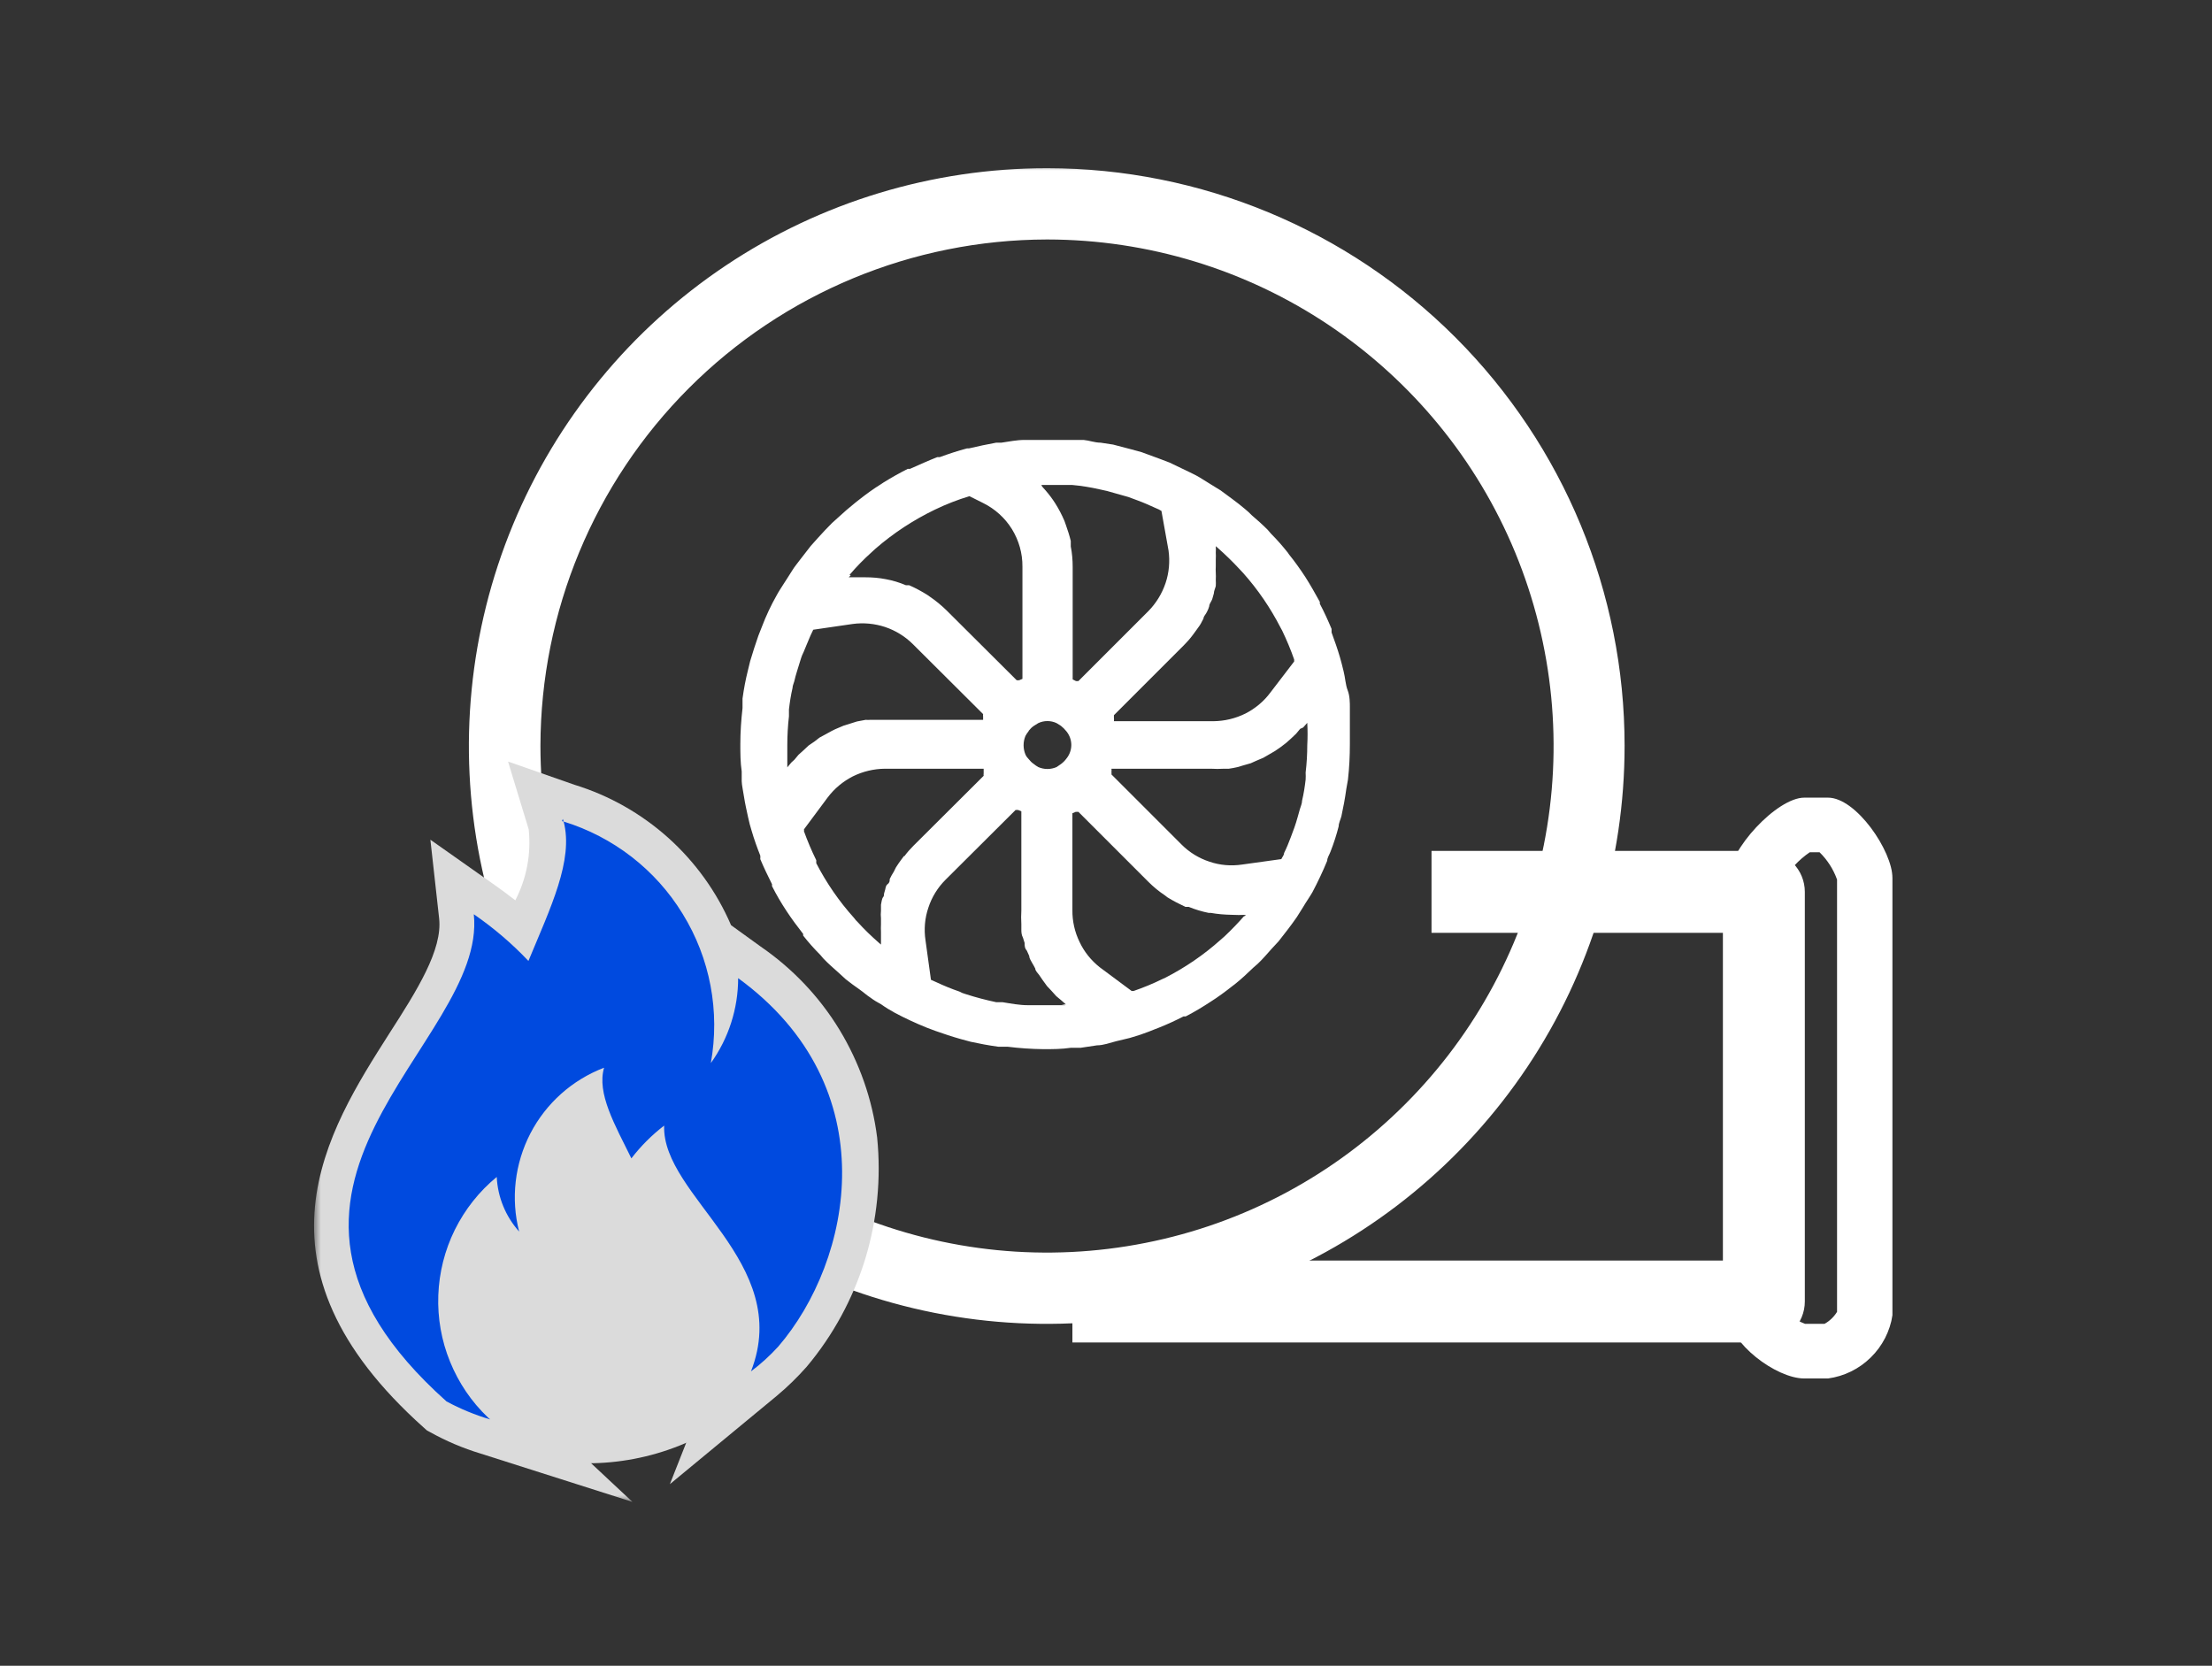 <svg width="162" height="122" viewBox="0 0 162 122" fill="none" xmlns="http://www.w3.org/2000/svg">
<rect x="0" y="0" width="162" height="122" fill="#333333" stroke="none"/>
<mask id="mask0_1701_173" style="mask-type:luminance" maskUnits="userSpaceOnUse" x="23" y="12" width="116" height="98">
<path d="M23 12H139V110H23V12Z" fill="white"/>
</mask>
<g mask="url(#mask0_1701_173)">
<path fill-rule="evenodd" clip-rule="evenodd" d="M76.72 12.32C87.93 12.33 98.68 16.79 106.6 24.72C114.53 32.66 118.98 43.41 118.98 54.62C118.98 62.99 116.51 71.18 111.86 78.14C107.21 85.1 100.6 90.53 92.87 93.73C85.14 96.94 76.63 97.78 68.42 96.15C60.21 94.52 52.66 90.49 46.74 84.57C40.82 78.65 36.79 71.11 35.15 62.9C33.52 54.69 34.36 46.18 37.56 38.45C40.76 30.72 46.19 24.1 53.15 19.45C60.11 14.8 68.29 12.32 76.66 12.32H76.72ZM76.66 17.54C66.83 17.56 57.41 21.47 50.46 28.42C43.51 35.37 39.6 44.79 39.58 54.62C39.58 61.96 41.75 69.13 45.82 75.23C49.89 81.34 55.68 86.09 62.46 88.91C69.24 91.72 76.69 92.46 83.89 91.03C91.09 89.61 97.7 86.08 102.89 80.89C108.08 75.71 111.62 69.1 113.06 61.91C114.5 54.72 113.77 47.26 110.97 40.47C108.17 33.69 103.42 27.9 97.32 23.81C91.23 19.73 84.06 17.55 76.72 17.54H76.66Z" fill="white"/>
<path fill-rule="evenodd" clip-rule="evenodd" d="M94.4 40.601C94.82 41.121 95.22 41.681 95.6 42.261C95.98 42.861 96.32 43.461 96.66 44.081V44.221C96.98 44.821 97.26 45.441 97.52 46.061C97.52 46.141 97.52 46.321 97.52 46.321C97.74 46.921 97.96 47.541 98.14 48.161C98.24 48.481 98.28 48.701 98.4 49.161C98.52 49.621 98.54 50.161 98.7 50.561C98.86 50.961 98.86 51.521 98.86 51.761C98.86 52.001 98.86 52.241 98.86 52.481C98.86 53.141 98.86 53.801 98.86 54.481C98.86 55.361 98.82 56.231 98.72 57.101L98.6 57.781C98.5 58.501 98.38 59.141 98.24 59.781C98.18 60.021 98.04 60.281 98.04 60.521C97.88 61.151 97.68 61.771 97.44 62.381C97.36 62.601 97.2 62.821 97.2 63.041C96.88 63.821 96.52 64.581 96.12 65.341C95.9 65.721 95.64 66.081 95.42 66.461L94.98 67.161C94.78 67.461 94.56 67.741 94.34 68.041L93.64 68.941L93.14 69.481C92.8 69.861 92.48 70.241 92.12 70.581L91.8 70.861C91.36 71.281 90.92 71.701 90.44 72.081L90.28 72.201C89.75 72.621 89.21 73.021 88.64 73.381C88.06 73.761 87.46 74.121 86.84 74.441H86.68C86.08 74.751 85.47 75.031 84.84 75.281L84.58 75.381C83.98 75.631 83.36 75.841 82.74 76.021L81.74 76.261C81.28 76.381 80.8 76.561 80.34 76.561L79.14 76.741H78.42C77.74 76.841 77.08 76.841 76.42 76.841C75.54 76.831 74.66 76.771 73.78 76.661H73.1C72.38 76.561 71.74 76.441 71.1 76.301L70.36 76.101C69.72 75.921 69.12 75.721 68.5 75.501L67.86 75.261C67.07 74.941 66.29 74.581 65.54 74.181C65.19 73.991 64.86 73.791 64.54 73.561C64.26 73.411 63.99 73.251 63.74 73.061C63.46 72.881 63.28 72.701 62.94 72.461C62.6 72.221 62.26 71.981 61.94 71.721L61.46 71.281C61.06 70.921 60.66 70.581 60.3 70.201L60.08 69.941C59.63 69.491 59.21 69.021 58.82 68.521V68.401C58.4 67.861 57.98 67.301 57.6 66.721C57.21 66.131 56.86 65.531 56.54 64.901C56.54 64.861 56.54 64.761 56.54 64.761C56.24 64.161 55.94 63.541 55.68 62.921C55.69 62.831 55.69 62.751 55.68 62.661C55.44 62.061 55.22 61.441 55.04 60.821C54.94 60.501 54.88 60.281 54.78 59.821C54.68 59.361 54.56 58.821 54.5 58.421C54.44 58.021 54.32 57.461 54.32 57.221C54.32 56.981 54.32 56.741 54.32 56.501C54.22 55.821 54.22 55.161 54.22 54.501C54.22 53.621 54.28 52.741 54.38 51.861C54.38 51.621 54.38 51.401 54.38 51.161C54.48 50.441 54.6 49.801 54.76 49.161L54.94 48.421C55.13 47.781 55.33 47.161 55.54 46.561C55.64 46.341 55.7 46.121 55.8 45.901C56.1 45.111 56.46 44.341 56.88 43.601C57.04 43.301 57.22 43.041 57.42 42.721C57.62 42.401 57.84 42.081 58.02 41.781C58.2 41.481 58.42 41.241 58.62 40.961L59.38 39.981C59.56 39.781 59.56 39.781 59.9 39.401C60.24 39.021 60.58 38.661 60.94 38.301L61.34 37.941C61.77 37.541 62.21 37.161 62.66 36.801L62.94 36.581C63.45 36.181 63.97 35.801 64.52 35.461L64.7 35.341C65.28 34.981 65.88 34.641 66.48 34.341H66.64C67.36 34.021 67.98 33.741 68.64 33.481H68.82C69.48 33.241 70.14 33.021 70.82 32.841H70.96C71.64 32.681 72.3 32.541 72.96 32.421H73.34C73.9 32.341 74.46 32.221 75.04 32.221H79.36C79.78 32.261 80.18 32.421 80.6 32.421L81.52 32.561L82.82 32.901L83.62 33.121L84.98 33.621L85.66 33.881L87.16 34.601L87.6 34.821C87.94 35.001 88.28 35.241 88.62 35.441L89.4 35.921L90.24 36.541C90.56 36.781 90.88 37.021 91.18 37.281C91.36 37.421 91.52 37.581 91.68 37.741C92.08 38.081 92.46 38.421 92.84 38.801L93.08 39.081C93.52 39.521 93.93 39.991 94.32 40.481L94.4 40.601ZM76.26 35.541L76.38 35.701C76.65 35.991 76.9 36.301 77.12 36.621L77.28 36.861C77.54 37.271 77.77 37.711 77.96 38.161L78.08 38.501C78.21 38.871 78.33 39.241 78.42 39.621C78.42 39.741 78.42 39.881 78.42 40.021C78.52 40.521 78.56 41.031 78.56 41.541V49.761L78.8 49.881H78.98L84.1 44.761C84.67 44.181 85.1 43.481 85.36 42.711C85.62 41.941 85.69 41.121 85.58 40.321L85.06 37.421C84.93 37.341 84.8 37.271 84.66 37.221C84.22 37.021 83.78 36.821 83.34 36.661L82.64 36.401L81.08 35.961L80.54 35.841C79.88 35.691 79.21 35.581 78.54 35.521C78.04 35.521 76.82 35.521 76.32 35.521L76.26 35.541ZM75.34 53.541C75.25 53.651 75.17 53.771 75.1 53.901C74.92 54.341 74.92 54.821 75.1 55.261C75.16 55.391 75.24 55.501 75.34 55.601C75.45 55.741 75.57 55.861 75.72 55.961C75.82 56.041 75.93 56.121 76.04 56.181C76.25 56.271 76.48 56.321 76.71 56.321C76.94 56.321 77.17 56.271 77.38 56.181L77.7 55.961C77.85 55.851 77.99 55.711 78.1 55.561C78.33 55.281 78.46 54.921 78.46 54.561C78.46 54.201 78.33 53.841 78.1 53.561C77.98 53.411 77.85 53.281 77.7 53.161L77.38 52.961C77.17 52.861 76.94 52.811 76.71 52.811C76.48 52.811 76.25 52.861 76.04 52.961L75.72 53.161C75.57 53.261 75.45 53.381 75.34 53.521V53.541ZM62.3 42.141L62.16 42.281H63.36C63.87 42.281 64.38 42.321 64.88 42.421C65.38 42.511 65.87 42.661 66.34 42.861H66.58C67.04 43.061 67.48 43.301 67.9 43.561L68.1 43.701C68.54 44.001 68.94 44.331 69.32 44.701L74.46 49.821H74.64L74.88 49.721V41.501C74.89 40.531 74.62 39.581 74.11 38.751C73.6 37.931 72.87 37.271 72 36.841L71 36.341C70.13 36.601 69.29 36.931 68.48 37.321C66.9 38.081 65.42 39.051 64.1 40.201L63.84 40.441C63.26 40.961 62.72 41.511 62.22 42.101L62.3 42.141ZM58.18 55.641L58.48 55.281L58.88 54.921L59.22 54.601L59.66 54.301L60.02 54.021L60.5 53.761L60.9 53.541C61.07 53.451 61.24 53.371 61.42 53.301L61.8 53.141L62.38 52.961L62.76 52.841L63.4 52.721C63.51 52.731 63.63 52.731 63.74 52.721C64.08 52.721 71.66 52.721 72 52.721V52.481C71.99 52.421 71.99 52.361 72 52.301L66.86 47.181C66.29 46.611 65.59 46.181 64.82 45.921C64.06 45.671 63.24 45.591 62.44 45.701L59.56 46.121L59.36 46.541C59.18 46.941 58.96 47.521 58.86 47.741C58.76 47.961 58.74 47.961 58.6 48.421C58.46 48.881 58.24 49.561 58.2 49.781C58.16 50.001 58.04 50.201 58.04 50.401C57.92 50.911 57.84 51.441 57.78 51.961C57.78 52.121 57.78 52.281 57.78 52.461C57.7 53.161 57.66 53.861 57.66 54.561C57.66 55.101 57.66 55.641 57.66 56.201L57.96 55.841L58.18 55.641ZM66.24 62.701C66.44 62.431 66.66 62.181 66.9 61.941L72.04 56.821C72.03 56.761 72.03 56.701 72.04 56.641V56.301H64.8C63.99 56.311 63.19 56.501 62.46 56.861C61.74 57.231 61.11 57.751 60.62 58.401L58.88 60.741C58.89 60.791 58.89 60.831 58.88 60.881C59.14 61.601 59.44 62.311 59.78 63.001C59.78 63.071 59.78 63.151 59.78 63.221C60.53 64.671 61.45 66.011 62.54 67.221C62.62 67.341 62.72 67.441 62.82 67.541C63.31 68.081 63.83 68.581 64.38 69.061L64.52 69.181C64.52 69.021 64.52 68.841 64.52 68.701C64.52 68.561 64.52 68.401 64.52 68.241C64.51 68.061 64.51 67.881 64.52 67.701C64.52 67.541 64.52 67.401 64.52 67.261C64.5 67.071 64.5 66.891 64.52 66.701V66.261C64.56 66.081 64.58 65.821 64.68 65.701C64.78 65.581 64.7 65.521 64.78 65.321C64.86 65.121 64.84 64.881 65 64.761C65.16 64.641 65.16 64.521 65.16 64.381C65.25 64.191 65.35 64.011 65.46 63.841L65.62 63.521C65.74 63.321 65.88 63.141 66.02 62.941L66.2 62.701H66.24ZM77.74 73.561H78.06L77.72 73.261L77.36 72.961L77 72.561L76.68 72.221L76.36 71.781L76.1 71.401C76 71.261 75.82 71.101 75.82 70.941C75.75 70.801 75.68 70.671 75.6 70.541C75.52 70.381 75.38 70.201 75.38 70.021L75.2 69.621C75.04 69.441 75.04 69.261 75.04 69.061L74.92 68.681C74.8 68.461 74.8 68.241 74.8 68.041V67.681C74.78 67.351 74.78 67.011 74.8 66.681V59.421L74.56 59.321H74.38L69.24 64.441C68.67 65.011 68.24 65.711 67.99 66.481C67.73 67.241 67.66 68.061 67.78 68.861L68.18 71.761L68.54 71.921C69.1 72.181 69.67 72.421 70.26 72.621C70.4 72.701 70.55 72.761 70.7 72.801C71.44 73.041 72.2 73.241 72.96 73.401H73.42C74.04 73.501 74.66 73.621 75.28 73.621C76 73.621 77.38 73.621 78.02 73.621L77.74 73.561ZM91.1 67.161L91.24 67.001C90.89 67.021 90.55 67.021 90.2 67.001C89.69 66.991 89.18 66.951 88.68 66.861H88.52C88.02 66.761 87.53 66.611 87.06 66.421H86.82C86.37 66.211 85.92 65.981 85.5 65.721L85.32 65.581C84.88 65.291 84.47 64.951 84.1 64.581L78.98 59.461H78.78L78.54 59.561V66.661C78.53 67.461 78.71 68.261 79.06 68.981C79.4 69.711 79.91 70.341 80.54 70.841L82.88 72.581H83.02C83.74 72.331 84.45 72.041 85.14 71.701L85.36 71.601C86.8 70.861 88.15 69.941 89.36 68.861L89.68 68.581C90.2 68.091 90.7 67.571 91.18 67.021L91.1 67.161ZM95.22 53.381L94.92 53.741L94.54 54.101L94.18 54.421L93.76 54.741L93.38 55.001L92.9 55.281L92.52 55.501L92 55.721L91.6 55.901L91.04 56.061L90.64 56.181C90.43 56.231 90.21 56.271 90 56.301H89.66C89.33 56.321 88.99 56.321 88.66 56.301H81.4C81.41 56.381 81.41 56.461 81.4 56.541C81.41 56.601 81.41 56.661 81.4 56.721L86.54 61.861C87.11 62.431 87.81 62.861 88.58 63.111C89.34 63.371 90.16 63.441 90.96 63.321L93.84 62.921C93.9 62.781 94.04 62.641 94.04 62.481C94.23 62.101 94.39 61.701 94.54 61.301C94.62 61.081 94.64 61.041 94.8 60.601C94.96 60.161 95.14 59.461 95.2 59.261C95.26 59.061 95.36 58.841 95.36 58.641C95.48 58.131 95.56 57.621 95.62 57.101C95.63 56.931 95.63 56.751 95.62 56.581C95.7 55.921 95.74 55.251 95.74 54.581C95.77 54.031 95.77 53.491 95.74 52.941L95.44 53.281L95.22 53.381ZM94.78 48.441V48.301C94.53 47.581 94.23 46.871 93.9 46.181L93.78 45.961C93.04 44.521 92.12 43.171 91.04 41.961L90.74 41.641C90.26 41.121 89.74 40.621 89.2 40.141L89.04 40.001C89.05 40.161 89.05 40.321 89.04 40.481C89.05 40.631 89.05 40.791 89.04 40.941C89.04 41.121 89.04 41.301 89.04 41.481C89.03 41.631 89.03 41.791 89.04 41.941C89.05 42.121 89.05 42.301 89.04 42.481C89.05 42.631 89.05 42.771 89.04 42.921C89 43.101 88.9 43.281 88.9 43.461L88.78 43.881C88.72 44.061 88.56 44.221 88.56 44.401C88.52 44.541 88.47 44.671 88.4 44.801C88.32 44.981 88.14 45.141 88.14 45.301L87.94 45.681C87.84 45.861 87.7 46.021 87.58 46.201L87.36 46.501C87.16 46.771 86.94 47.021 86.7 47.261L81.58 52.381V52.561C81.59 52.651 81.59 52.731 81.58 52.821H88.88C89.69 52.811 90.48 52.621 91.21 52.261C91.93 51.891 92.56 51.371 93.04 50.721L94.8 48.421L94.78 48.441ZM129.18 98.321H78.54V92.321H126.18V68.321H104.84V62.321H129.18C129.98 62.321 130.74 62.641 131.3 63.201C131.86 63.761 132.18 64.521 132.18 65.321V95.321C132.18 96.121 131.86 96.881 131.3 97.441C130.74 98.001 129.98 98.321 129.18 98.321Z" fill="white"/>
<path fill-rule="evenodd" clip-rule="evenodd" d="M138.6 64.32V96.32C138.42 97.5 137.86 98.59 137.01 99.42C136.16 100.26 135.06 100.8 133.88 100.96H132.14C130.06 100.96 126.6 98.32 126.6 96.32V64.32C126.6 62.24 130.14 58.42 132.14 58.42H133.88C135.94 58.42 138.6 62.32 138.6 64.32ZM132.54 62.42C131.72 62.98 131.03 63.73 130.54 64.6V95.84C131 96.33 131.57 96.72 132.2 96.96H133.62C134 96.75 134.31 96.45 134.54 96.08V64.42C134.27 63.66 133.83 62.98 133.26 62.42H132.54Z" fill="white"/>
<path d="M53.58 103.8C49.75 106.52 45.03 107.66 40.38 106.98L28.68 96.12L32.3 83.64L42.2 74.84L46.98 83.28L58.7 93.42L53.58 103.8Z" fill="#DBDBDB"/>
<path d="M35.579 105.36C34.379 105.01 33.219 104.53 32.119 103.92H31.999H31.899C19.379 92.72 25.059 83.92 29.619 76.68C31.739 73.34 33.759 70.18 33.439 67.42L33.119 64.54L35.499 66.2C36.459 66.88 37.369 67.61 38.239 68.4C39.499 65.42 40.559 62.64 39.959 60.66L39.199 58.2L41.619 59.04C44.139 59.81 46.449 61.16 48.369 62.98C50.279 64.8 51.739 67.04 52.639 69.52V69.04L54.959 70.72C57.139 72.21 58.989 74.15 60.369 76.41C61.739 78.67 62.629 81.19 62.959 83.82C63.249 86.64 62.969 89.49 62.139 92.21C61.299 94.92 59.929 97.43 58.099 99.6C57.499 100.33 56.829 101 56.099 101.6L52.099 104.84L53.959 100.12C55.559 96.12 53.139 92.82 50.799 89.68C49.679 88.31 48.729 86.8 47.979 85.2C47.799 85.42 47.599 85.64 47.439 85.86L46.159 87.56L44.819 84.82C44.069 83.48 43.479 82.06 43.059 80.58C41.529 81.61 40.359 83.08 39.689 84.8C39.029 86.51 38.919 88.39 39.359 90.18L40.499 95.84L37.039 91.22C36.529 90.55 36.079 89.84 35.719 89.08C34.329 90.68 33.529 92.7 33.439 94.82C33.399 96.37 33.659 97.91 34.229 99.35C34.789 100.8 35.639 102.11 36.719 103.22L40.459 107L35.579 105.36Z" fill="#004ADF"/>
<path fill-rule="evenodd" clip-rule="evenodd" d="M41.22 59.98C41.24 60.04 41.26 60.11 41.28 60.17C41.24 60.16 41.2 60.15 41.16 60.14L41.22 59.98ZM49.99 66.92C52.01 70.19 52.74 74.08 52.06 77.86C53.36 76.05 54.06 73.87 54.06 71.64C65.04 79.64 62.4 92.34 57 98.62C56.39 99.29 55.72 99.9 55 100.44C58.12 92.44 48.46 87.62 48.64 82.44C47.74 83.13 46.93 83.94 46.24 84.84C45.02 82.36 43.7 80.08 44.24 78.2C41.91 79.09 39.99 80.8 38.84 83.02C37.7 85.23 37.4 87.79 38.02 90.2C37.03 89.09 36.45 87.68 36.38 86.2C35.09 87.26 34.05 88.58 33.31 90.07C32.57 91.57 32.16 93.2 32.1 94.87C32.04 96.53 32.33 98.19 32.96 99.73C33.59 101.28 34.53 102.67 35.74 103.82L35.9 103.96C34.79 103.63 33.72 103.19 32.7 102.64C15.04 86.86 35.72 76.52 34.7 66.96C36.15 67.96 37.49 69.1 38.7 70.38C40.32 66.47 42.02 63 41.28 60.17C44.9 61.29 48.01 63.68 49.99 66.92ZM37.22 55.82L38.72 60.74C38.91 62.53 38.57 64.34 37.74 65.94C37.26 65.56 36.76 65.2 36.26 64.84L31.52 61.5L32.16 67.26C32.42 69.56 30.54 72.54 28.52 75.68C23.96 82.84 17.7 92.66 31.06 104.58L31.26 104.76L31.48 104.88C32.66 105.54 33.91 106.07 35.2 106.46L46.32 110L37.76 102L37.64 101.88C35.76 99.89 34.74 97.24 34.8 94.5C34.84 93.33 35.14 92.18 35.68 91.14L36.04 91.62L42.94 100.86L40.68 89.54C40.37 88.3 40.37 86.99 40.68 85.75C40.99 84.5 41.6 83.35 42.46 82.4C42.82 83.3 43.26 84.16 43.7 85.04L44.1 85.86L45.98 89.64L47.8 87.22C48.4 88.2 49.1 89.22 49.8 90.08C52.48 93.68 54.04 96.08 52.78 99.26L49.06 108.7L56.88 102.24C57.67 101.58 58.4 100.87 59.08 100.1C61.02 97.79 62.47 95.11 63.36 92.23C64.24 89.35 64.54 86.32 64.24 83.32C63.89 80.52 62.94 77.82 61.47 75.4C60 72.99 58.03 70.92 55.7 69.32L53.54 67.76C52.49 65.32 50.92 63.14 48.94 61.36C46.96 59.59 44.62 58.26 42.08 57.48L37.22 55.78V55.82Z" fill="#DBDBDB"/>
</g>
</svg>
